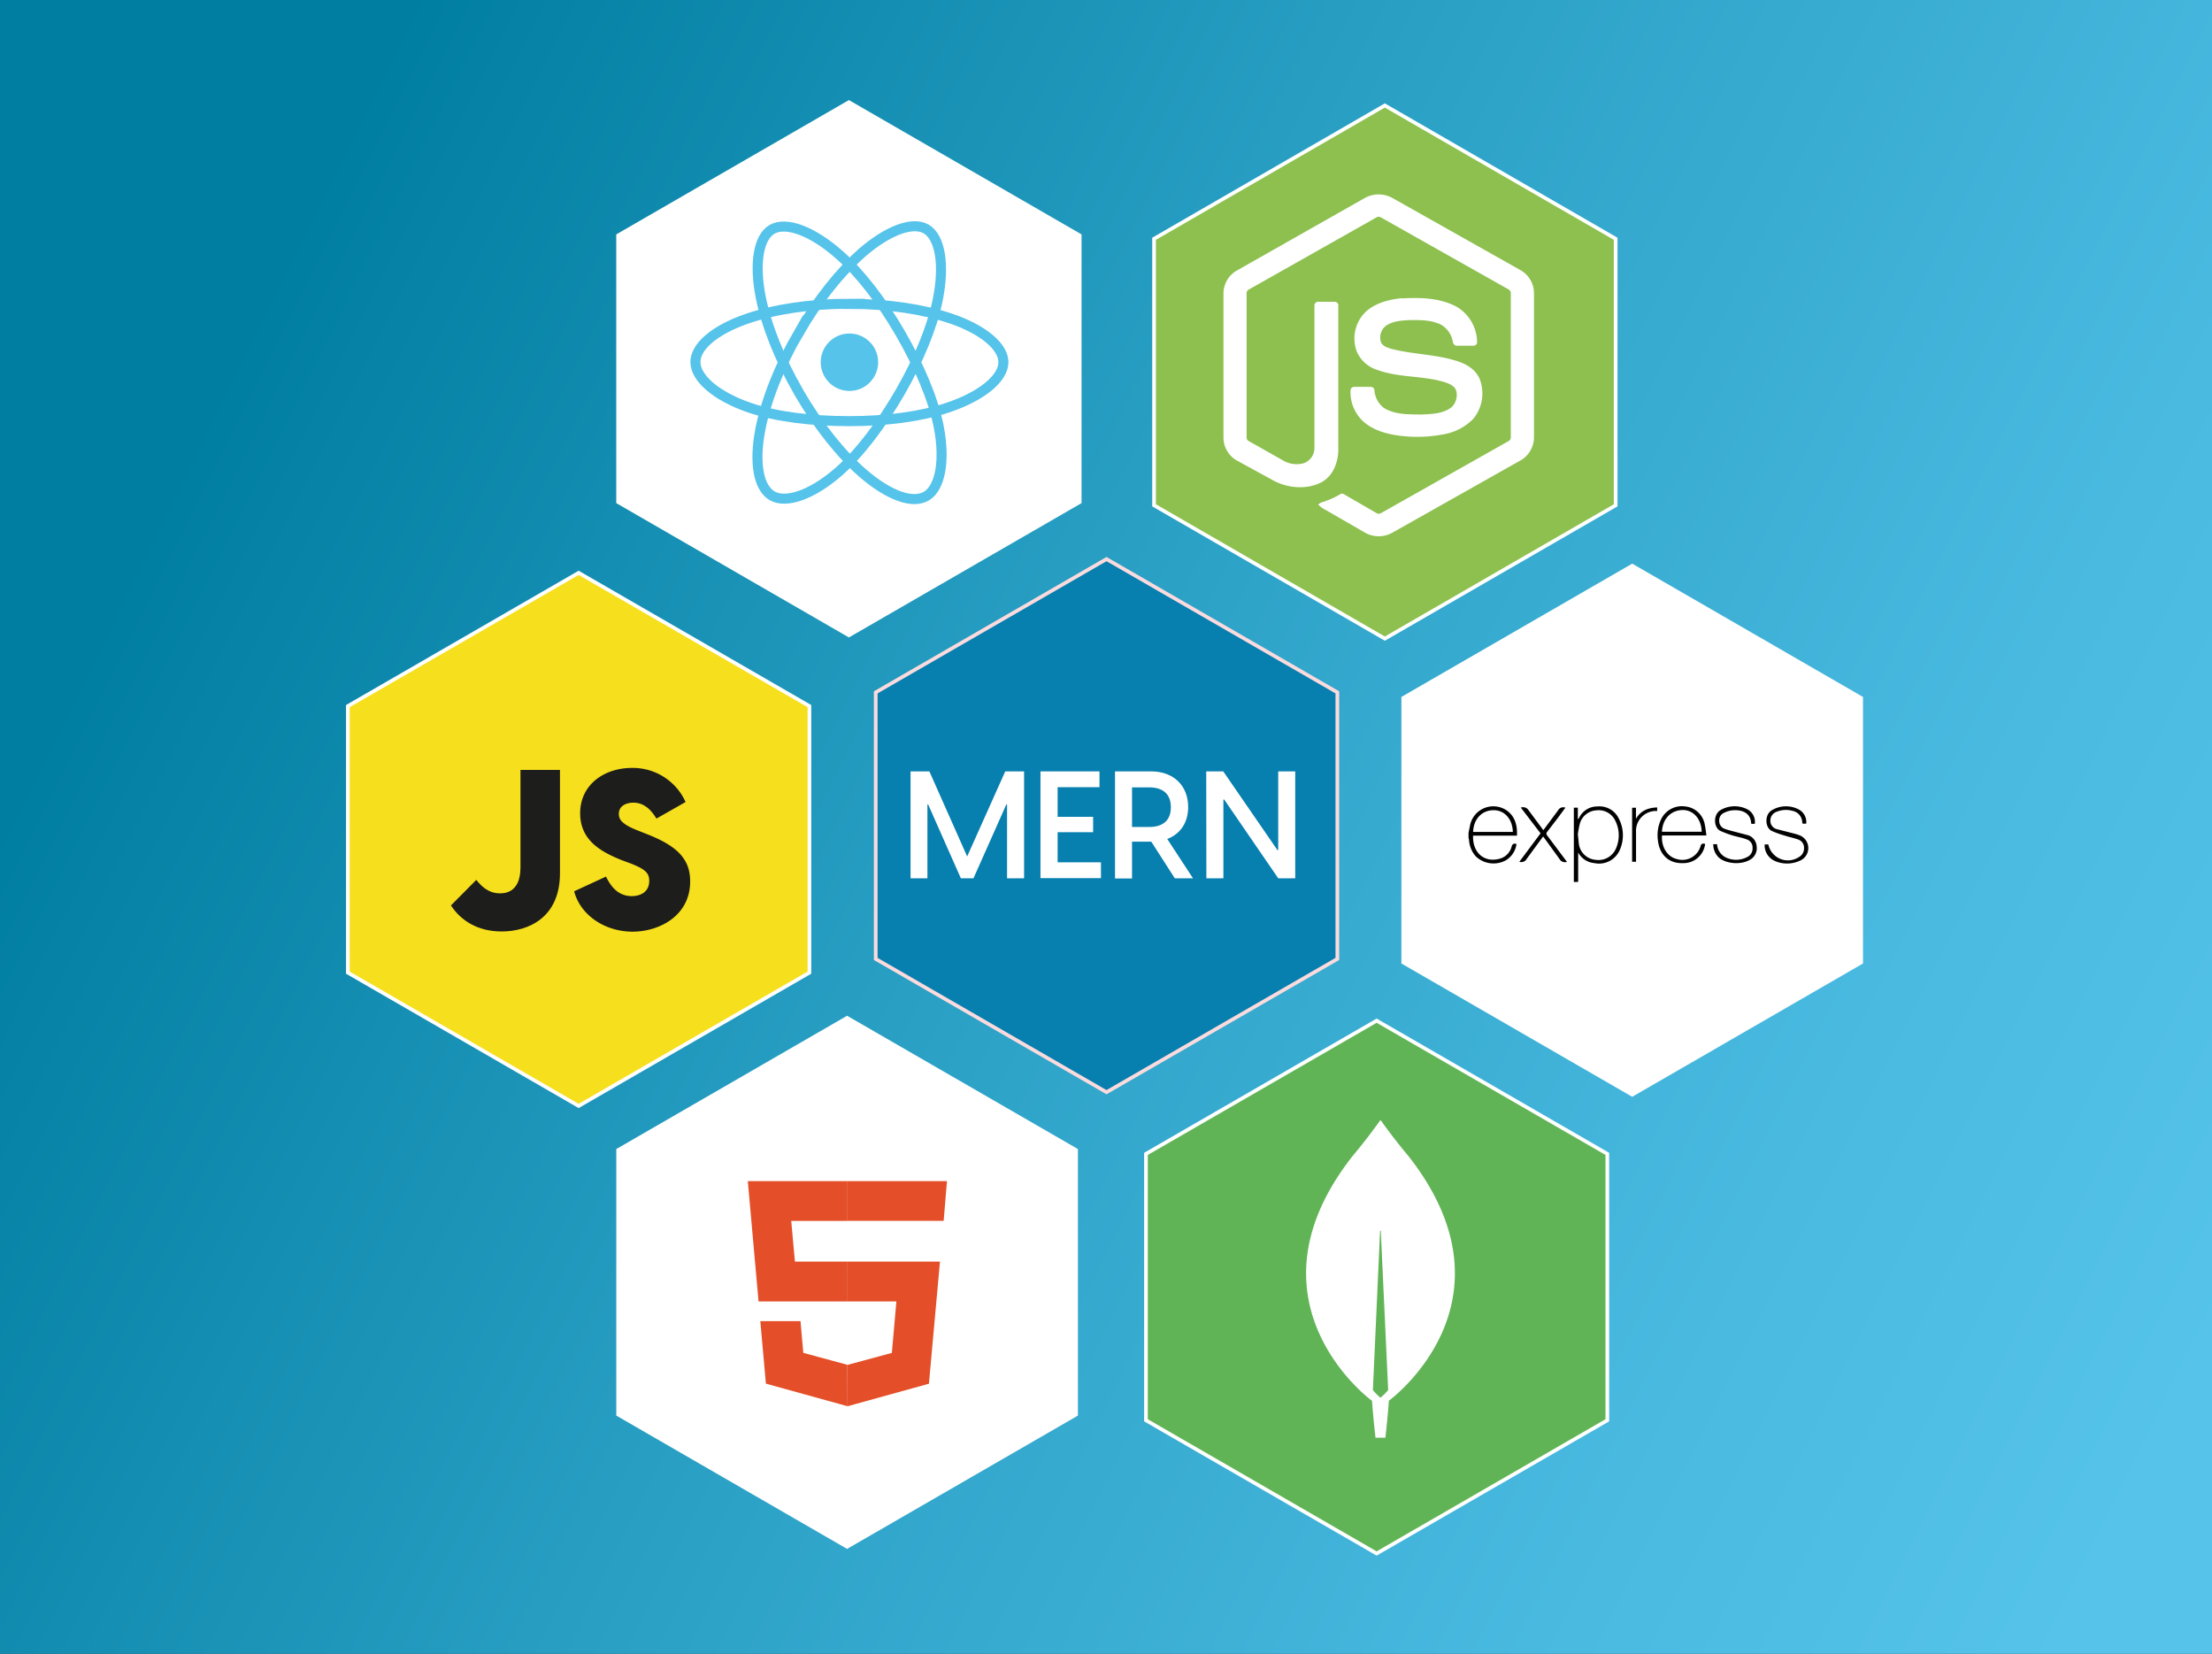 <svg id="Layer_1" data-name="Layer 1" xmlns="http://www.w3.org/2000/svg" xmlns:xlink="http://www.w3.org/1999/xlink" viewBox="0 0 601.62 449.73"><rect x="0" y="0" width="601.62" height="449.73" fill="#333333" stroke="none"/><defs><style>.cls-1{fill:url(#linear-gradient);}.cls-2,.cls-4{fill:#fff;}.cls-11,.cls-2,.cls-3,.cls-5{stroke:#fff;}.cls-10,.cls-11,.cls-2,.cls-3,.cls-5,.cls-6{stroke-miterlimit:10;}.cls-3{fill:#f6df1c;}.cls-5{fill:#8dc04f;}.cls-6{fill:#077faf;stroke:#fbdbdd;}.cls-7{fill:#010101;}.cls-8{fill:#e44e28;}.cls-9{fill:#55c3ea;}.cls-10{fill:none;stroke:#55c3ea;stroke-width:2.73px;}.cls-11{fill:#61b456;}.cls-12{fill:#1d1d1b;}</style><linearGradient id="linear-gradient" x1="59.66" y1="104.92" x2="598.33" y2="372.84" gradientUnits="userSpaceOnUse"><stop offset="0" stop-color="#007ea1"/><stop offset="0.45" stop-color="#2ea3c8"/><stop offset="0.8" stop-color="#4abae1"/><stop offset="1" stop-color="#55c3ea"/></linearGradient></defs><rect class="cls-1" width="601.62" height="449.73"/><polygon class="cls-2" points="293.66 136.52 230.89 172.76 168.11 136.52 168.11 64.03 230.89 27.79 293.66 64.03 293.66 136.52"/><polygon class="cls-3" points="220.15 192.01 157.38 155.77 94.61 192.01 94.61 264.49 157.38 300.74 220.15 264.49 220.15 192.01"/><polygon class="cls-4" points="293.17 312.46 230.39 276.21 167.62 312.46 167.62 384.94 230.39 421.19 293.17 384.94 293.17 312.46"/><polygon class="cls-4" points="506.7 189.52 443.93 153.27 381.15 189.52 381.15 262 443.93 298.25 506.7 262 506.7 189.52"/><polygon class="cls-5" points="439.43 64.93 376.65 28.68 313.88 64.93 313.88 137.41 376.65 173.66 439.43 137.41 439.43 64.93"/><polygon class="cls-6" points="363.73 188.27 300.95 152.03 238.18 188.27 238.18 260.76 300.95 297 363.73 260.76 363.73 188.27"/><path class="cls-4" d="M247,210.27h5.12L262.4,233.4l10.36-23.13h5.12v29.07h-4.63V219.27h-.2l-8.93,20.07h-3.44l-8.89-20.07h-.2v20.07H247Z" transform="translate(0.65 -0.51)"/><path class="cls-4" d="M282.34,210.27h16.05v4.3H287v8.06h9.66v4.18H287V235h11.79v4.3H282.34Z" transform="translate(0.65 -0.51)"/><path class="cls-4" d="M312.48,229.39h-5.24v10h-4.63V210.27h9.83c6.14,0,10.07,3.93,10.07,9.7,0,4.22-2.13,7.33-5.69,8.68l7,10.69h-4.95Zm-.57-4c3.56,0,5.89-1.64,5.89-5.37s-2.33-5.4-5.89-5.4h-4.67v10.77Z" transform="translate(0.65 -0.51)"/><path class="cls-4" d="M327.42,210.27h4.63l14.74,21.41H347V210.27h4.63v29.07H347l-14.7-21.42h-.21v21.42h-4.63Z" transform="translate(0.65 -0.51)"/><path class="cls-4" d="M370.52,54.37a7.72,7.72,0,0,1,7.58,0L412.94,74a7.18,7.18,0,0,1,3.62,6.17v39.37a7.25,7.25,0,0,1-3.89,6.3L378,145.39a7.59,7.59,0,0,1-7.69-.21l-10.4-6a6.2,6.2,0,0,1-2-1.45c.45-.59,1.23-.67,1.87-.93a22.54,22.54,0,0,0,4.11-1.91.92.92,0,0,1,1.06.06l8.87,5.13c.63.36,1.27-.12,1.82-.42l34-19.2a1.14,1.14,0,0,0,.62-1.11v-39a1.23,1.23,0,0,0-.73-1.21L375,59.67a1.19,1.19,0,0,0-1.36,0L339.13,79.17a1.19,1.19,0,0,0-.73,1.21v39a1.08,1.08,0,0,0,.63,1.09l9.22,5.21a7.22,7.22,0,0,0,5.76.77,4.38,4.38,0,0,0,2.84-4.11V83.57a1,1,0,0,1,1.05-1h4.44a1,1,0,0,1,1,1.18v39c0,3.46-1.42,7.23-4.63,8.93-3.94,2-8.83,1.61-12.73-.35L336,125.87a7.15,7.15,0,0,1-3.89-6.3V80.2A7.18,7.18,0,0,1,335.88,74Zm10.05,27.29c5-.29,10.43-.19,15,2.29a11.33,11.33,0,0,1,5.52,9.79,1.05,1.05,0,0,1-1.15.78c-1.46,0-2.93,0-4.39,0-.62,0-1-.55-1.06-1.09a6.69,6.69,0,0,0-3.19-4.62c-2.7-1.35-5.82-1.28-8.76-1.25-2.15.11-4.46.3-6.27,1.56a4,4,0,0,0-1.32,4.44c.46,1.11,1.75,1.47,2.81,1.81,6.07,1.58,12.5,1.45,18.46,3.52,2.46.85,4.87,2.5,5.72,5.09a10.89,10.89,0,0,1-1.84,10.37,14.69,14.69,0,0,1-7.8,4.2,37.56,37.56,0,0,1-11.78.5c-3.68-.42-7.51-1.39-10.35-3.9a10.83,10.83,0,0,1-3.5-8.57,1,1,0,0,1,1.07-.87h4.38a1,1,0,0,1,1.05,1,6.61,6.61,0,0,0,2.49,4.67c3,1.93,6.75,1.79,10.17,1.85,2.84-.13,6-.16,8.34-2a4.62,4.62,0,0,0,1.26-4.4c-.36-1.3-1.75-1.9-2.92-2.33-6-1.9-12.5-1.21-18.43-3.36a9,9,0,0,1-5.67-4.93,10.11,10.11,0,0,1,2-10.52C373,83,376.87,82,380.51,81.59Z" transform="translate(0.65 -0.51)"/><path class="cls-7" d="M427.4,240.35v-20.2h1.09v3.18a3.94,3.94,0,0,0,.36-.45,5.42,5.42,0,0,1,4.95-3.07,5.8,5.8,0,0,1,5.72,3.07,9.86,9.86,0,0,1,.24,9.06,6.13,6.13,0,0,1-6.79,3.27,5.52,5.52,0,0,1-4.39-2.89v8Zm1.09-13,.25,2.37a5,5,0,0,0,4.53,4.59,5.16,5.16,0,0,0,5.67-3.27,8.79,8.79,0,0,0-.2-7.22,5,5,0,0,0-5.32-2.94,4.92,4.92,0,0,0-4.39,3.63,26.85,26.85,0,0,0-.54,2.84ZM463.11,230a5.9,5.9,0,0,1-5.77,5.22c-4.59.23-6.75-2.82-7.09-6.34a10.15,10.15,0,0,1,.89-5.59,6.26,6.26,0,0,1,6.5-3.49,6,6,0,0,1,5.3,4.55,31.88,31.88,0,0,1,.51,3.35H451.38c-.22,3.2,1.49,5.76,3.93,6.38a5.15,5.15,0,0,0,6.55-3.45c.21-.73.59-.84,1.26-.63Zm-11.74-3.32h10.8c-.07-3.4-2.19-5.87-5.06-5.9C453.87,220.77,451.51,223.14,451.37,226.72Zm14,3.4h1a4.24,4.24,0,0,0,2.49,3.65,6.5,6.5,0,0,0,5.66-.15,2.54,2.54,0,0,0,1.49-2.5,2.29,2.29,0,0,0-1.55-2.3c-1.16-.44-2.4-.67-3.59-1a28.85,28.85,0,0,1-3.61-1.32c-1.91-.94-2-4.57.14-5.72a7.62,7.62,0,0,1,7.28-.11,3.85,3.85,0,0,1,1.94,3.91h-.91c0-.05-.08-.08-.08-.13-.12-2.89-2.55-3.8-5.16-3.54a6.54,6.54,0,0,0-2.24.68,2.22,2.22,0,0,0-1.29,2.23,2.24,2.24,0,0,0,1.49,2.11c1.14.42,2.35.68,3.53,1l2.85.75a3.37,3.37,0,0,1,2.31,3,3.58,3.58,0,0,1-1.93,3.73c-2.49,1.41-6.6,1-8.43-.74a5,5,0,0,1-1.44-3.55Zm25.22-5.59h-1a1.87,1.87,0,0,0-.07-.37,3.23,3.23,0,0,0-2.64-3.11,6.44,6.44,0,0,0-4.18.2,2.54,2.54,0,0,0-1.85,2.42,2.35,2.35,0,0,0,1.79,2.36l4.54,1.16a15.09,15.09,0,0,1,1.45.44,3.73,3.73,0,0,1,.19,7,8.3,8.3,0,0,1-6.71.06,4.66,4.66,0,0,1-2.81-4.52h1a5.44,5.44,0,0,0,8.28,3.47,2.68,2.68,0,0,0,1.43-2.5,2.31,2.31,0,0,0-1.57-2.29c-1.17-.43-2.4-.66-3.59-1.05a26.16,26.16,0,0,1-3.63-1.3c-1.87-.92-2-4.52.11-5.67a7.48,7.48,0,0,1,7.4-.08,3.88,3.88,0,0,1,1.87,3.82Zm-65,10.37a1.71,1.71,0,0,1-2.12-.81l-3.86-5.33-.56-.75-4.47,6.09a1.65,1.65,0,0,1-2,.79l5.77-7.73-5.37-7a1.78,1.78,0,0,1,2.13.74l4,5.4,4-5.38a1.59,1.59,0,0,1,2-.74L423,223l-2.82,3.67a.75.75,0,0,0-.06,1l.06.06,5.37,7.17Zm24.48-14.81v1a5.41,5.41,0,0,0-5.75,5.05,3.25,3.25,0,0,0,0,.54v8.21h-1.07V220.16h1.05v3c1.29-2.21,3.28-3,5.78-3.09Zm-51.32,7,.47-2.32a6.46,6.46,0,0,1,10.17-3.66c2.12,1.67,2.65,4,2.55,6.68H400c-.19,4.74,3.23,7.61,7.61,6.15a4.56,4.56,0,0,0,2.88-3.22c.24-.74.62-.87,1.32-.66a6.1,6.1,0,0,1-2.9,4.43,7,7,0,0,1-8.16-1.05,7.33,7.33,0,0,1-1.84-4.31,3,3,0,0,0-.15-.74c0-.45,0-.88,0-1.3Zm1.26-.32h10.8c-.07-3.44-2.24-5.88-5.13-5.9-3.23-.05-5.53,2.34-5.67,5.88Z" transform="translate(0.65 -0.51)"/><path class="cls-4" d="M195.79,390.48l-6.65-74.59h73.07l-6.65,74.57-29.93,8.3Z" transform="translate(0.65 -0.51)"/><path class="cls-8" d="M229.83,321.69H202.74l2.92,32.71h24.2V343.58H215.55l-1-11.07h15.3V321.69Zm0,49.95h0l-12-3.25-.76-8.63H206.14l1.52,17,22.15,6.13.05,0Z" transform="translate(0.65 -0.51)"/><path class="cls-8" d="M229.83,354.4h13.32l-1.23,14-12.06,3.26v11.25L252,376.78l3-33.2H229.86Zm26.83-29.81.26-2.9h-27.1V332.5H256l.21-2.43Z" transform="translate(0.65 -0.51)"/><circle class="cls-9" cx="231.03" cy="98.5" r="7.81"/><path class="cls-10" d="M230.38,83.13c10.49,0,20.23,1.5,27.58,4,8.86,3,14.3,7.67,14.3,11.86,0,4.36-5.77,9.26-15.28,12.41-7.18,2.39-16.64,3.63-26.6,3.63-10.22,0-19.88-1.17-27.15-3.65-9.2-3.15-14.74-8.12-14.74-12.39s5.2-8.74,13.93-11.78c7.37-2.57,17.36-4.11,28-4.11Z" transform="translate(0.65 -0.51)"/><path class="cls-10" d="M216.54,91.12C221.79,82,228,74.34,233.82,69.23c7.07-6.14,13.79-8.55,17.41-6.46,3.78,2.18,5.15,9.63,3.13,19.44-1.53,7.42-5.18,16.23-10.15,24.86-5.1,8.85-11,16.64-16.73,21.69-7.32,6.4-14.39,8.72-18.1,6.58s-5-8.87-3.24-18c1.45-7.67,5.11-17.1,10.4-26.27Z" transform="translate(0.65 -0.51)"/><path class="cls-10" d="M216.56,107.09C211.3,98,207.72,88.82,206.23,81.2c-1.8-9.2-.53-16.22,3.09-18.32,3.78-2.18,10.92.35,18.41,7,5.66,5,11.47,12.59,16.46,21.21,5.12,8.84,8.95,17.79,10.45,25.33,1.88,9.53.36,16.82-3.35,19s-10.16-.12-17.17-6.15c-5.92-5.1-12.25-13-17.56-22.14Z" transform="translate(0.65 -0.51)"/><polygon class="cls-11" points="437.16 313.77 374.42 277.55 311.68 313.77 311.68 386.22 374.42 422.44 437.16 386.22 437.16 313.77"/><path class="cls-4" d="M382.35,314.79c-3.64-4.3-6.77-8.66-7.41-9.57a.18.18,0,0,0-.24,0c-.64.91-3.77,5.27-7.41,9.57-31.22,39.65,4.92,66.41,4.92,66.41l.3.2c.27,4.13.95,10.07.95,10.07h2.69s.67-5.91.94-10.07l.31-.24S413.57,354.44,382.35,314.79Zm-7.55,65.8a14.73,14.73,0,0,1-2.05-2.08v-.07l1.95-43.17a.1.1,0,0,1,.2,0l2,43.17v.07A14.65,14.65,0,0,1,374.8,380.59Z" transform="translate(0.65 -0.51)"/><path class="cls-12" d="M122,246.72l6.9-6.95c1.09,1.4,3.11,3.66,6.34,3.66.73,0,5.67.3,5.67-7V209.88h10.74v28.06c0,12.08-8.54,15.86-15.86,15.86C129.28,253.8,124.71,250.87,122,246.72Z" transform="translate(0.65 -0.51)"/><path class="cls-12" d="M155.51,242.88l8.66-4c1.22,2.5,3.18,5.31,7,5.31,2.5,0,4.76-1.22,4.76-4.15,0-2.07-1-3.11-4.82-4.64l-2.69-1c-5.61-2.26-11.28-5.37-11.28-12.75,0-7.69,6.46-12.32,14.09-12.32a15.71,15.71,0,0,1,14.58,9.27l-7.93,4.51c-1.89-3.17-4-4.33-6.22-4.33s-4,1-4,3.05c0,1.59.92,2.87,5.31,4.58l2.93,1.16c8,3.23,11.16,6.83,11.16,12.62,0,9.34-8.36,13.67-15.74,13.67C163.63,253.8,157.16,249.22,155.51,242.88Z" transform="translate(0.65 -0.51)"/></svg>